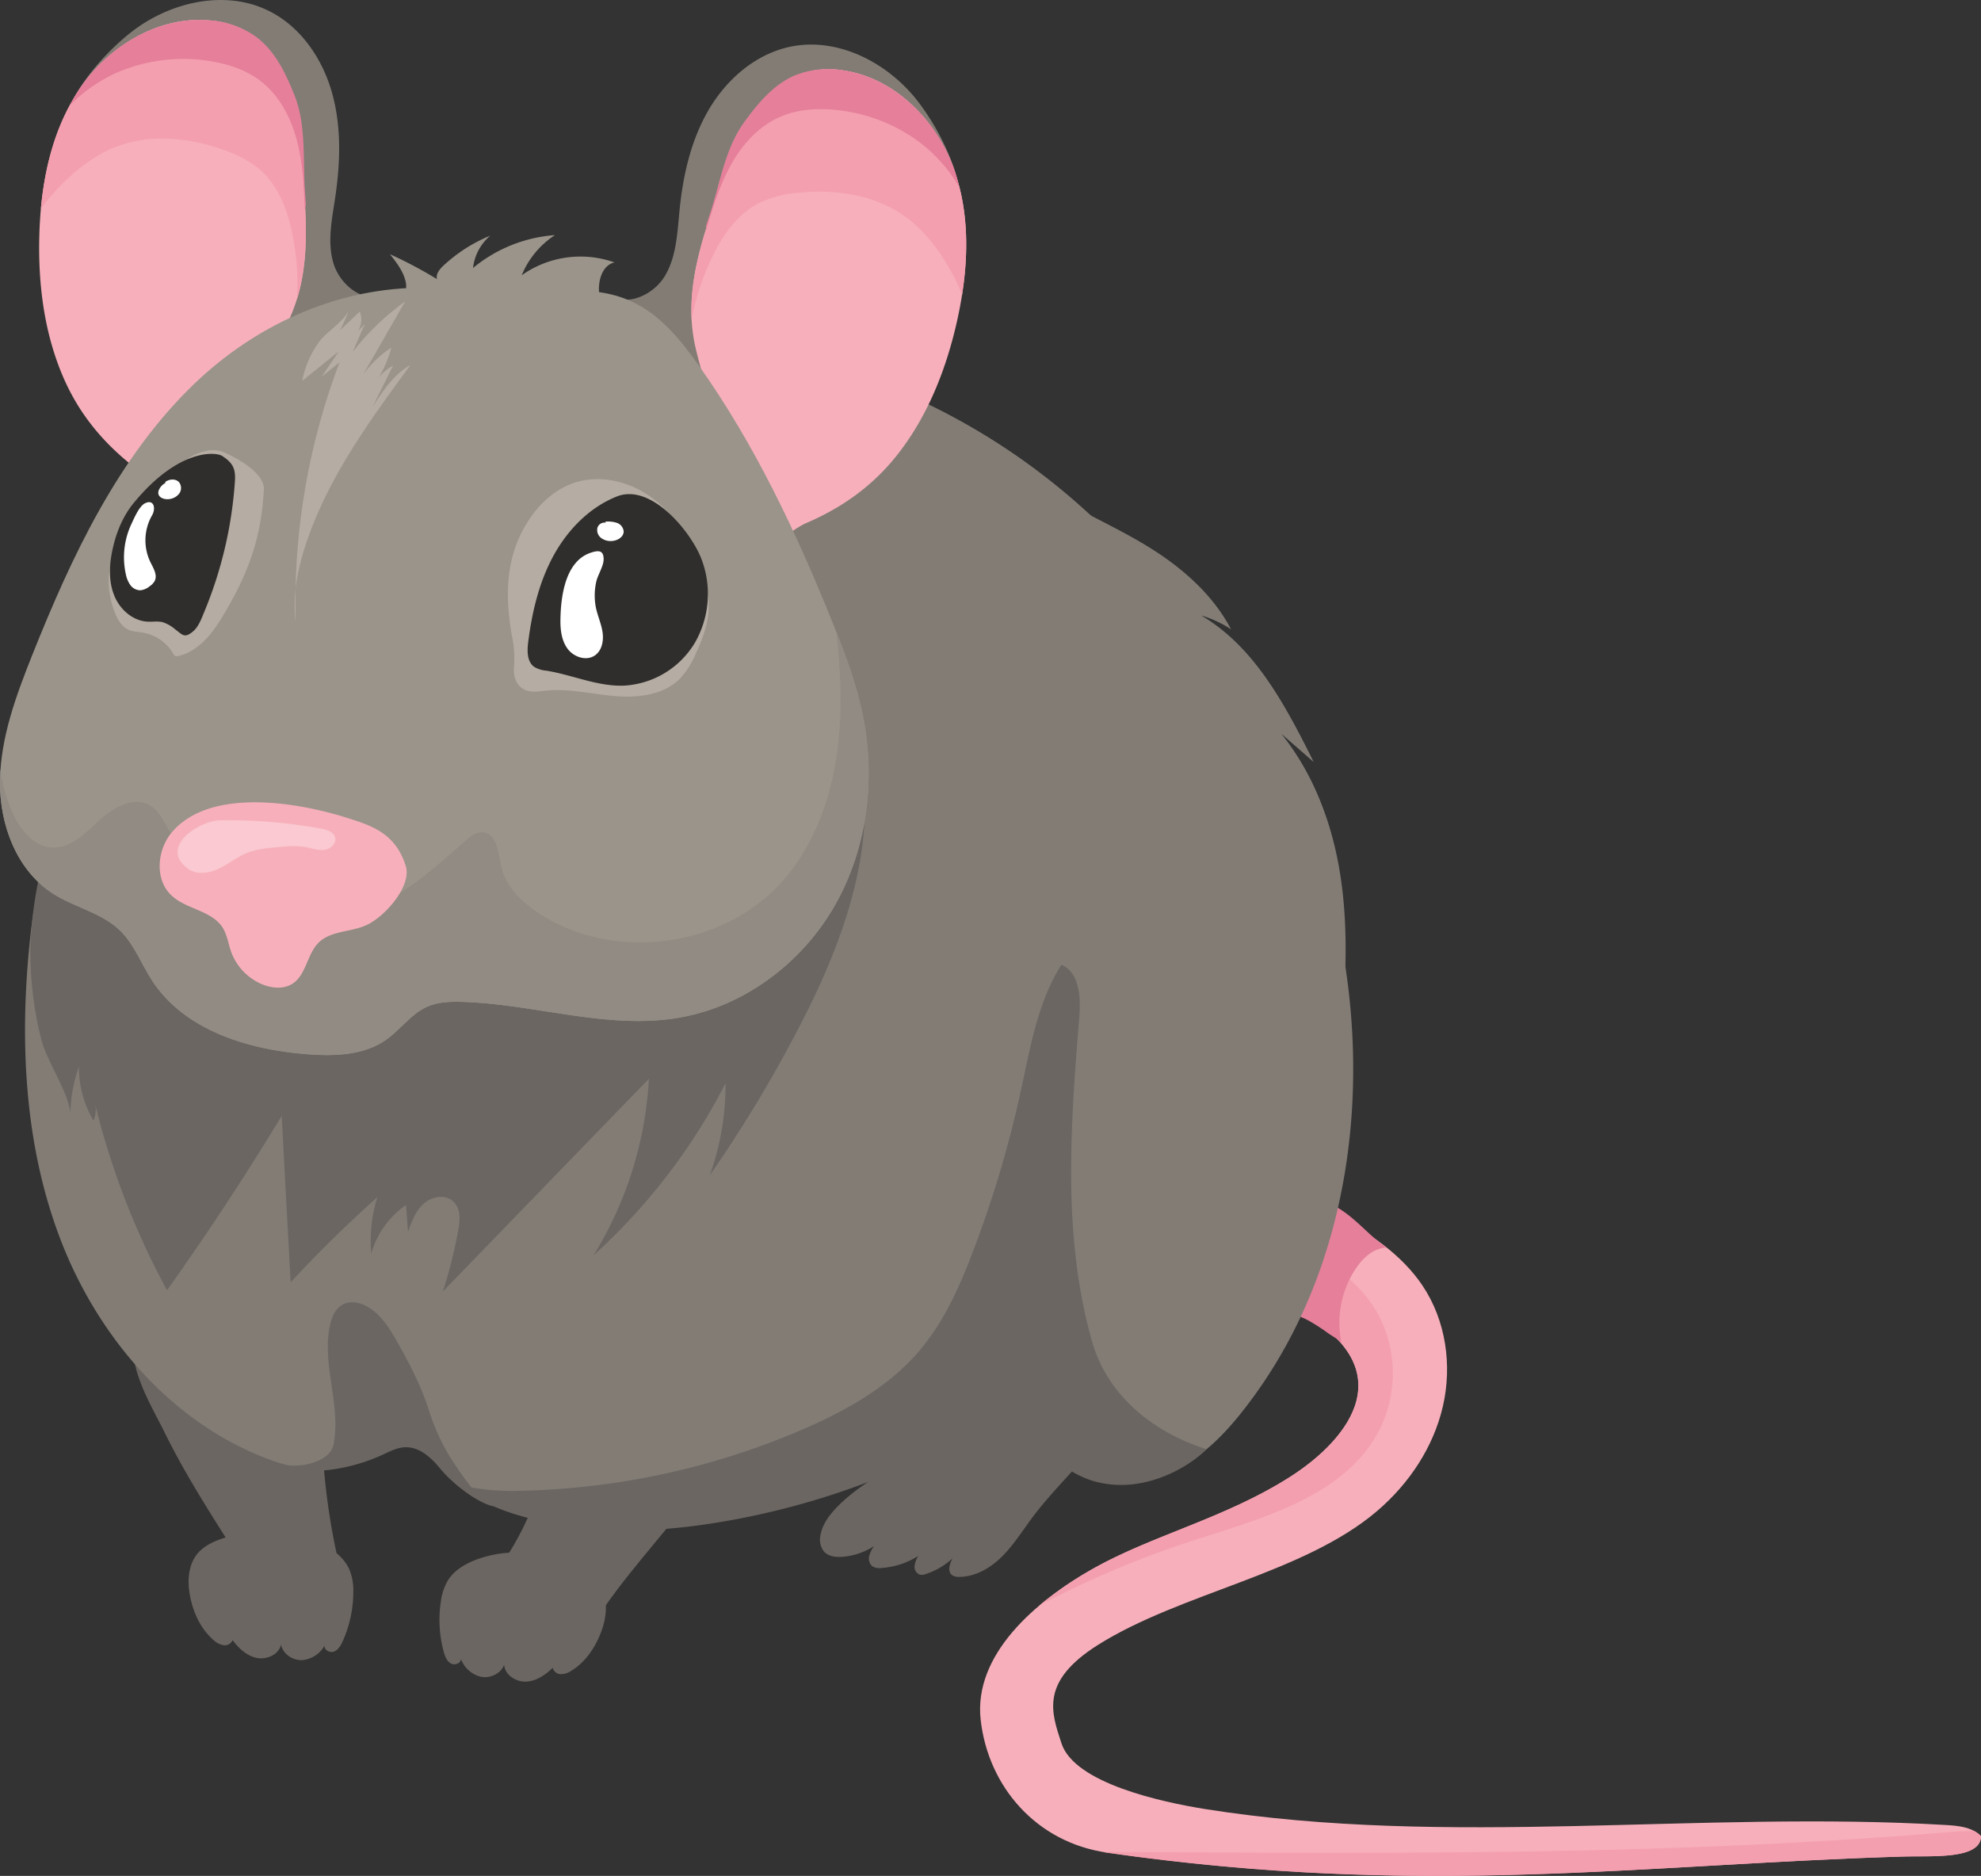 <svg xmlns="http://www.w3.org/2000/svg" width="739.91" height="700.5" viewBox="0 0 739.91 700.5"><rect x="0" y="0" width="739.91" height="700.5" fill="#333333" stroke="none"/><defs><style>.cls-1{fill:#f7b0bb;}.cls-2{fill:#f49faf;}.cls-3{fill:#e57f9a;}.cls-4{fill:#6b6662;}.cls-5{fill:#827c75;}.cls-6{fill:#9b948a;}.cls-7{fill:#918b83;}.cls-8{fill:#b5ada3;}.cls-9{fill:#302e2c;}.cls-10,.cls-11{fill:#fff;}.cls-11{opacity:0.32;}</style></defs><g id="Layer_2" data-name="Layer 2"><g id="Layer_2-2" data-name="Layer 2"><path class="cls-1" d="M531.31,480.07c8.73,13,11.13,29.72,7.63,45s-12.6,28.91-24.47,39.08C487,587.67,441.1,594.73,410.09,614.25,388.28,628,392.72,639.53,396.46,651c4.88,15,37.83,22,53.43,24.51,91.32,14.54,184.71.51,277,6,4.65.27,9.75.79,13,4.13,0,8.85-18.54,7.32-28.61,7.62-99.17,2.94-179.56,15.48-297.88-1.47-26.09-3.73-44.25-24.39-47.11-49.51-2.74-24.14,19.95-44.08,42-56.51s49.44-18.88,73.52-34.24c22.51-14.35,43.16-40.95,1.68-62.92-9.4-5-25.42,3.2-35.34-.64s-19.14-13.94-16-24.11c2.66-8.73,12.61-12.59,21.34-15.28C478.79,440.81,516.54,457.93,531.31,480.07Z"/><path class="cls-2" d="M445,575.52c26.77-8.7,57.86-16.79,70.45-42a47.13,47.13,0,0,0-.7-42.78,49.38,49.38,0,0,0-26-22.12c-16-5.91-31,7.07-41.75,18.82l1.2.51c9.92,3.84,25.94-4.33,35.34.64,41.48,22,20.83,48.57-1.68,62.92-24.08,15.36-51.37,21.77-73.52,34.24a130.56,130.56,0,0,0-20.2,13.84A356,356,0,0,1,445,575.52Z"/><path class="cls-2" d="M711.3,693.28c10.07-.3,28.61,1.23,28.61-7.62a10.57,10.57,0,0,0-2.63-1.95c-4.51,0-9,.39-13.53.76-102.38,8.35-205.25,7.71-308,7.07l-4.2,0c.61.11,1.22.21,1.84.3C531.74,708.76,612.13,696.22,711.3,693.28Z"/><path class="cls-3" d="M501.09,501.7a36.46,36.46,0,0,1,5.42-28.16c2.66-3.9,6.59-7.49,11.32-7.64-6.7-4.63-11.79-11.44-18.94-15.32a13,13,0,0,0-7-1.9,12.57,12.57,0,0,0-5.58,2c-6,3.66-10.07,9.83-12.33,16.44-2.19,6.41-3,15.06,1.9,20.5,1.67,1.85,3.34,2.23,5.67,2.73a31.29,31.29,0,0,1,9.25,4c1.83,1.09,3.6,2.3,5.33,3.55C497,498.59,500.86,500.67,501.09,501.7Z"/><path class="cls-4" d="M226.27,599.45c-5.15,7.35-9.44,8-19.51,9.27-3.22.41-6.94,0-9.25-2-2.8-2.49-19.59-9.73-17.56-12.32,15.27-19.48,21.8-35.13,24.88-54.1,1.24-7.59,2.54-15.36,6.8-22,10.75-16.78,59.12-26.2,66.54-.11,3.33,11.72-9.68,26.62-16.07,35.75C252.41,567.75,237.2,583.88,226.27,599.45Z"/><path class="cls-4" d="M224.06,610.59c-2.22,5.33-5.71,10.29-10.63,13.29a7.07,7.07,0,0,1-3.93,1.3,3.16,3.16,0,0,1-3.06-2.39c-2.73,2.67-6.12,5-9.93,5.17s-7.93-2.48-8.22-6.28c-1.21,3.29-5.12,5.13-8.57,4.49a10.59,10.59,0,0,1-7.55-6.67c0,1.68-2.37,2.49-3.83,1.65s-2.12-2.59-2.57-4.22a45.13,45.13,0,0,1-1.14-18.68,20.89,20.89,0,0,1,2.71-8.17c2.25-3.54,6-5.84,9.89-7.42a42.14,42.14,0,0,1,28.83-.7c6.74,2.16,16.43,5.64,19.2,12.72C227.27,599.8,226.11,605.68,224.06,610.59Z"/><path class="cls-4" d="M87.39,579c4.84,7.56,10.52,15.75,20.28,18.57,3.11.9,6.85,1.09,9.45-.58,3.14-2,12.45-1.51,11.57-4.69a247.6,247.6,0,0,1-8.55-62.07c0-7.69-.13-15.56-3.31-22.78-8-18.24-54.37-35-65.72-10.39-5.11,11.06,5.44,27.79,10.35,37.81C68.89,550,78.14,564.52,87.39,579Z"/><path class="cls-5" d="M11.31,349.81c-4.14,38.35-2.37,78.07,11.65,114S64.39,531.58,100.55,545c7.64,2.85,16.22,4.84,23.84,1.94,10.46-4,19.8-16.69,29.85-11.76,4.47,2.19,6.64,7.2,9.38,11.35,13,19.66,40.77,21.8,64.23,19.7a381.24,381.24,0,0,0,199.24-78.63c25.39-19.8,49-44.13,58.66-74.85,6.22-19.81,6.2-41.1,3.63-61.71-9.21-74-52.23-143.16-114.56-184.13S232,113.87,160.36,134.75c-27,7.87-53,20.41-73.68,39.46-24.58,22.64-40.09,53.12-50.54,84.47C26.3,288.18,14.65,318.84,11.31,349.81Z"/><path class="cls-4" d="M26.26,416.31a56.53,56.53,0,0,1,3.21-18,39.05,39.05,0,0,0,5.42,20.08,9.6,9.6,0,0,0,.7-5.86,290.77,290.77,0,0,0,26.79,69.28Q85,450.08,105.21,416.69q1.67,31.07,3.35,62.14,15.41-16.65,32.38-31.77a55.33,55.33,0,0,0-2.28,21.09,32.89,32.89,0,0,1,13-18.18q.36,5,.73,10c1.37-3.82,2.86-7.81,5.89-10.52s8.12-3.56,11.06-.75,2.46,7.21,1.76,11a170.34,170.34,0,0,1-5.72,22.6l77-79.48a139.86,139.86,0,0,1-20.67,65.93A225.51,225.51,0,0,0,271,404.51a100.17,100.17,0,0,1-5.88,34.37,499.54,499.54,0,0,0,35.33-59.19c17.37-34.3,30.82-74.87,16.53-110.56C308.15,247,289.69,230,269.89,216.71c-28-18.81-60.23-32-93.84-34.55S107.48,188.21,80.91,209C53.09,230.66,28,269.66,19.92,304c-4.34,18.4-9.14,36.44-8.52,55.6a133.45,133.45,0,0,0,4.21,29.21C17.55,396.25,26.35,409.31,26.26,416.31Z"/><path class="cls-5" d="M343.08,38.17c-11.21-14.71-30.25-24.62-48.31-20.64-12.9,2.85-23.66,12.36-30.26,23.8S255,66,253.75,79.16c-.81,8.21-1.17,16.84-5.42,23.9s-14.08,11.6-21,7.07c2.14,22.61,15.86,42.81,32.93,57.79C266.2,173.1,273,178,280.86,178.59c9.54.75,18.36-5,25.64-11.18A135.45,135.45,0,0,0,337.55,129c5-9.25,8.54-19.1,12.95-28.62,2.59-5.6,6.5-11.07,7.8-17.18C361.4,68.59,351.62,49.38,343.08,38.17Z"/><path class="cls-1" d="M335.09,169.9c11.45-14.49,18.38-32.13,22.4-50.15C361.67,101,362.77,81,356.24,63s-21.85-33.67-40.8-36.63A33.48,33.48,0,0,0,297,28.31c-7.89,3.43-13.64,10.37-18.7,17.32-7.17,9.83-9,22.61-12.77,34.17-5.55,16.88-9.73,33.05-5.67,50.35s11.55,34.2,9.8,51.78c-.69,6.89-2.64,14.5,1.19,20.27,8.22,12.39,22.1-3.36,30.27-6.87C314.55,189.57,326,181.43,335.09,169.9Z"/><path class="cls-2" d="M265.54,79.8c3.8-11.56,5.6-24.34,12.77-34.17,5.06-7,10.81-13.89,18.7-17.32a33.48,33.48,0,0,1,18.43-1.93c18.95,3,34.27,18.6,40.8,36.63,5.42,15,5.58,31.29,3.09,47.11A67.57,67.57,0,0,0,355,101c-4.47-8-10.17-15.44-17.69-20.64-11.21-7.74-25.59-9.75-39.14-8.35a41.42,41.42,0,0,0-14.59,3.79c-8.29,4.2-13.86,12.37-17.84,20.78a95.81,95.81,0,0,0-7.42,22.76C257.63,106,261.15,93.13,265.54,79.8Z"/><path class="cls-3" d="M265.23,79.72C269,68.16,270.84,55.38,278,45.55c5.07-6.95,10.82-13.89,18.71-17.31a33.47,33.47,0,0,1,18.43-1.94c18.95,3,34.61,18.48,41.14,36.51.78,2.15,1.46,4.85,2,7a58,58,0,0,0-13-15.27,62.22,62.22,0,0,0-32.07-13.37c-7.47-.89-15.27-.48-22.14,2.6-7.91,3.54-14,10.37-18.18,18s-6.72,16-9.21,24.27l0-1.68Q264.46,82,265.23,79.72Z"/><path class="cls-5" d="M48.62,12.31C63.09.79,84-4.16,100.51,4.12,112.32,10,120.42,21.89,124,34.6s3.13,26.25,1.18,39.31c-1.23,8.16-3,16.62-.6,24.5s10.82,14.69,18.61,12c-7.61,21.4-25.85,37.64-46.07,48-7,3.58-14.8,6.63-22.55,5.31-9.44-1.6-16.6-9.29-22.13-17.1a135.36,135.36,0,0,1-20.71-44.86c-2.58-10.2-3.61-20.62-5.55-30.93-1.14-6.06-3.6-12.32-3.36-18.56C23.41,37.33,37.59,21.09,48.62,12.31Z"/><path class="cls-1" d="M24.13,142c-7.55-16.85-9.95-35.64-9.44-54.1C15.21,68.72,19,49.06,29.78,33.18S59.2,5.87,78.3,7.64A33.4,33.4,0,0,1,95.7,14c6.81,5.25,10.68,13.38,13.89,21.36,4.55,11.28,3.17,24.12,4,36.25,1.25,17.73,1.35,34.43-6.83,50.22s-19.55,30.33-22.16,47.8c-1,6.85-1,14.71-6.12,19.37-11,10-20.6-8.67-27.67-14.07C39.24,166.1,30.15,155.4,24.13,142Z"/><path class="cls-6" d="M72.56,143.32C44,170.81,26.71,207.86,12,244.71c-6,15.09-11.8,30.7-12,47s6.25,33.48,20,42.16c8,5,17.85,7,24.65,13.46,5.45,5.22,8.11,12.65,12.25,19C69,384.74,92.68,392,114.73,393.68c10.16.78,21.11.46,29.45-5.38,5.41-3.8,9.35-9.69,15.4-12.37,4-1.79,8.62-1.93,13-1.8,27.19.79,54.27,10.51,81.08,5.9,24.29-4.18,45.86-20.42,58.1-41.82s15.41-47.46,10.39-71.6c-2.45-11.8-6.75-23.12-11.25-34.3-13.48-33.49-29-66.37-49.9-95.82-6.81-9.61-14.57-19.16-25.29-24-15-6.84-31.55-2.84-47.39-3.15-11-.23-21.77-2.13-32.8-1.88C124.34,108.15,95,121.8,72.56,143.32Z"/><path class="cls-7" d="M322.19,266.61C320,256.1,316.35,246,312.4,236c1.38,12.79,2.09,25.62,1,38.42-1.66,19.81-8,39.79-21.16,54.66-22.2,25-63.4,30.35-91.23,11.78-6.26-4.18-12.13-9.85-13.76-17.2-1.14-5.1-1.57-12.27-6.77-12.83-2.58-.28-4.86,1.55-6.81,3.27-12.43,11-25.22,22.6-41.18,27.16-26.45,7.57-56.18-7.68-69.65-31.66-1.89-3.35-3.69-7.05-7-8.92-6.13-3.44-13.65,1-18.8,5.73s-10.77,10.54-17.78,10.09c-6.83-.44-11.76-6.73-14.57-13A55.3,55.3,0,0,1,.29,287.91c0-.25-.06-.52-.07-.79-.12,1.51-.2,3-.22,4.54-.19,16.25,6.25,33.48,20,42.16,8,5,17.85,7,24.65,13.46,5.45,5.22,8.11,12.65,12.25,19C69,384.74,92.68,392,114.73,393.68c10.16.78,21.11.46,29.45-5.38,5.41-3.8,9.35-9.69,15.4-12.37,4-1.79,8.62-1.93,13-1.8,27.19.79,54.28,10.51,81.08,5.9,24.29-4.18,45.86-20.42,58.1-41.82S327.21,290.75,322.19,266.61Z"/><path class="cls-1" d="M64.24,310.75c-5.64,6.62-6.54,17.69-.19,23.64,5.56,5.21,15,5.57,19.1,12,1.71,2.72,2.11,6,3.19,9.05a20.85,20.85,0,0,0,12.28,12.39c3.44,1.26,7.51,1.51,10.6-.47,5.2-3.31,5.42-11.08,9.83-15.39,4.6-4.5,12.09-3.84,17.92-6.56,7-3.25,16.87-14.64,14.59-22-3.91-12.51-13.14-15.24-22.51-18.18C111.48,299.74,78.62,293.87,64.24,310.75Z"/><path class="cls-8" d="M191.7,206.83a46.22,46.22,0,0,1,5.48-12.13c4.1-6.43,10-11.95,17.23-14.38,9.33-3.15,20-.75,28.07,4.84s13.9,14,17.88,23c2.89,6.56,4.93,13.72,4.23,20.86-.52,5.22-2.48,10.18-4.67,14.95a32.72,32.72,0,0,1-5.7,9.19c-6,6.28-15.65,7.5-24.33,6.79s-17.32-2.94-26-2.05c-2.29.24-4.65.68-6.86.06-3.94-1.11-5.41-5.1-5.05-8.78a40.18,40.18,0,0,0-.81-11.94C189.41,227.22,188.85,216.74,191.7,206.83Z"/><path class="cls-9" d="M230.38,185.4c-10.36,4.12-18.56,12.65-23.84,22.46s-7.85,20.88-9.26,31.93c-.42,3.32-.46,7.3,2.25,9.25a10.55,10.55,0,0,0,4.61,1.42c9.69,1.58,19,5.91,28.82,5.58A33,33,0,0,0,259.56,240,36.61,36.61,0,0,0,262,208.75C258.09,198.54,243.18,180.3,230.38,185.4Z"/><path class="cls-8" d="M43.11,229.27c1,2.37,2.45,4.75,4.79,5.84,1.67.78,3.58.79,5.4,1.1a16.68,16.68,0,0,1,10.55,6.52c.63.86,1.12,2.49,2.18,2.32,9-1.49,14.94-11.34,17-14.71C93.91,212.48,97.66,199,98.56,182.83c.33-6-9.58-11.62-15.08-14a11.31,11.31,0,0,0-7.14-.3C70.4,170,65.58,174.39,62,179.33s-6.29,10.49-9.66,15.6c-3.08,4.64-8.42,8.49-10.3,13.67C39.66,215.05,40.48,223.06,43.11,229.27Z"/><path class="cls-9" d="M76.16,228.83a154.47,154.47,0,0,0,11.58-49c.33-4.76-.72-6.94-4.72-9.55-2.44-1.59-16.26-2.85-33,17.44-4.6,5.57-7.22,12.64-8.42,19.76-.89,5.25-.82,10.83,1.4,15.67s6.9,8.77,12.21,9c1.83.08,3.69-.25,5.46.17a13.3,13.3,0,0,1,4.61,2.57c3,2.28,3.62,3.49,6.7,1C74,234.3,75.22,231.16,76.16,228.83Z"/><path class="cls-10" d="M209.33,231.12c-.08,3.88.35,8,2.66,11.13s7,4.72,10.22,2.49c2.64-1.83,3.32-5.51,2.84-8.69s-1.87-6.14-2.51-9.29a23.61,23.61,0,0,1,.1-9.25c.52-2.69,2.8-6,2.82-8.65,0-3.39-1.86-3.46-4.9-2.43C211.13,209.62,209.48,222.67,209.33,231.12Z"/><path class="cls-10" d="M47,214.43a10.47,10.47,0,0,0,1.65,4,4.73,4.73,0,0,0,3.7,2,6.37,6.37,0,0,0,3.54-1.5,5.8,5.8,0,0,0,1.87-1.95c1.15-2.24-.47-4.81-1.58-7.06a18.78,18.78,0,0,1,.63-17.51c1.41-2.4.8-6.11-2.61-4.49-2.19,1.05-4.08,5.55-5.06,7.63A29.3,29.3,0,0,0,47,214.43Z"/><path class="cls-10" d="M61.71,180.4a5.24,5.24,0,0,0-2.26,2.35,2.76,2.76,0,0,0-.32,1.51c.17,1.53,2.06,2.24,3.6,2.15a5.53,5.53,0,0,0,4.13-2,3.51,3.51,0,0,0,0-4.35c-1.25-1.38-3.58-1.2-5.09-.13Z"/><path class="cls-10" d="M226.25,195.19a2.75,2.75,0,0,0-3.13,2,3.74,3.74,0,0,0,1.37,3.68,5.9,5.9,0,0,0,3.89,1.16c2.16-.06,4.61-1.47,4.56-3.63a3.76,3.76,0,0,0-2.58-3.17,10.84,10.84,0,0,0-4.29-.43Z"/><path class="cls-2" d="M113.62,71.64c-.86-12.13.52-25-4-36.25-3.22-8-7.09-16.11-13.9-21.36A33.4,33.4,0,0,0,78.3,7.64C59.2,5.87,40.53,17.29,29.78,33.18c-8.92,13.18-13.06,29-14.52,44.92a67.31,67.31,0,0,1,6.41-7.77C28,63.69,35.3,57.84,43.86,54.65c12.77-4.76,27.2-3.19,40,1.48a41.64,41.64,0,0,1,13.22,7.23c7,6.11,10.41,15.39,12.21,24.52a95.63,95.63,0,0,1,1.63,23.88C114.87,99,114.61,85.64,113.62,71.64Z"/><path class="cls-3" d="M113.93,71.64c-.85-12.13.52-25-4-36.25-3.21-8-7.09-16.11-13.9-21.36a33.37,33.37,0,0,0-17.4-6.39C59.51,5.87,40.53,17.09,29.79,33c-1.28,1.9-2.61,4.35-3.7,6.35A57.86,57.86,0,0,1,42.43,27.68,62.32,62.32,0,0,1,76.8,22.57c7.46,1,14.93,3.27,20.83,7.93,6.81,5.37,11,13.48,13.24,21.86s2.61,17.12,3,25.78c.13-.54.25-1.09.38-1.63C114.15,74.9,114.05,73.27,113.93,71.64Z"/><path class="cls-11" d="M70.22,324.41c3.23,2.38,7.83,1.72,11.45,0s6.78-4.36,10.49-5.87c3.42-1.39,7.14-1.77,10.81-2.13,3.85-.37,7.77-.74,11.57,0,2.21.43,4.42,1.24,6.66.94s4.47-2.32,4-4.51-3.09-3-5.28-3.39a189.39,189.39,0,0,0-37.81-3.11C74.54,306.48,59.13,316.2,70.22,324.41Z"/><path class="cls-5" d="M335.75,279.74c-10.7,18.37-13.74,40.19-14.26,61.44a297.85,297.85,0,0,0,62.7,189.27c7.08,9,15.26,18,26.22,21.47,10.42,3.26,22,.83,31.51-4.6S459,533.69,465.64,525C509.86,467.33,515,386.17,492,317.24c-7.75-23.21-18.9-46.09-37.3-62.22-17-14.94-45.39-25.66-67.41-15.92C368.19,247.55,346.38,261.47,335.75,279.74Z"/><path class="cls-4" d="M265.1,569a287,287,0,0,0,105-37.93,6.4,6.4,0,0,1,3.36-1.24,6.5,6.5,0,0,1,3.63,1.82c9.39,7.5,20.67,18.7,32.31,21.7,19.41,5,36.75-7.33,41.23-12.19-19.93-6.25-37-20.07-42.73-40.16-11.13-39.07-8.1-80.59-4.79-121.07.6-7.4.15-16.71-6.65-19.69-8.89,14-11.64,30.94-15.18,47.16a416.8,416.8,0,0,1-17.8,59.75c-5,13.24-10.9,26.44-20.08,37.24-11.61,13.68-27.81,22.64-44.3,29.7a281.27,281.27,0,0,1-105,22.61,88.23,88.23,0,0,1-21.87-2c10.3,10,29.79,13.78,43.52,15.53C232.14,572.38,248.82,571.51,265.1,569Z"/><path class="cls-4" d="M124.58,539.43c2.92-14.66-4.53-30-1.32-44.56.67-3.08,2-6.31,4.85-7.77,2.64-1.37,5.92-.8,8.57.56,5.3,2.73,8.65,8.1,11.6,13.28,4.8,8.45,9.26,17.16,12.17,26.44a76.92,76.92,0,0,0,8.19,17.6c8.22,12.47,10.57,14.36,15.71,17.57-7-1.61-16.37-9.76-19.73-13.89s-7.73-8.3-13.06-8.21c-3.12,0-6,1.57-8.83,2.87A67.32,67.32,0,0,1,122.05,549c-6.16.66-12.75.37-18-2.92C108.58,548.93,123.08,546.92,124.58,539.43Z"/><path class="cls-4" d="M71.35,597.7c1.36,5.6,4.05,11,8.44,14.77a7.2,7.2,0,0,0,3.69,1.89,3.18,3.18,0,0,0,3.4-1.89c2.28,3.06,5.27,5.87,9,6.64s8.22-1.22,9.09-4.93c.7,3.43,4.27,5.86,7.78,5.76a10.58,10.58,0,0,0,8.48-5.43c-.26,1.67,2,2.83,3.54,2.22s2.49-2.22,3.19-3.76a45,45,0,0,0,4-18.28,20.77,20.77,0,0,0-1.42-8.5c-1.67-3.84-5-6.69-8.62-8.85a42.13,42.13,0,0,0-28.37-5.15c-7,1.1-17.11,3-20.94,9.6C69.84,586.54,70.08,592.53,71.35,597.7Z"/><path class="cls-6" d="M151.47,105c-.91-3.8-3.39-7-5.81-10.06a164.47,164.47,0,0,1,17.56,9.29c-.52-1.86.95-3.65,2.36-5A57.81,57.81,0,0,1,183.12,88a18.6,18.6,0,0,0-6.44,12.07,54.06,54.06,0,0,1,30.59-12.27,32.63,32.63,0,0,0-12.41,15A37.93,37.93,0,0,1,229.52,98c-4.55,1-6.2,6.78-5.75,11.42s2.13,9.38.82,13.86c-1.57,5.34-6.89,8.59-12,10.85-16.94,7.52-37.61,9.33-53.48-.25-4.91-3-10.33-8.15-10.75-14.27C148,114.28,152.82,110.67,151.47,105Z"/><path class="cls-5" d="M434.41,207.78C444.7,214.91,454,223.89,459.8,235a41.15,41.15,0,0,0-11.11-5.15c20.11,11.83,31.56,33.84,42,54.72L478.57,274C491,289.4,498,308.66,500.83,328.2s1.89,39.45-.23,59.09c-6.57-19.85-13.23-39.88-24-57.79-13.37-22.21-32.51-40.26-49.23-60.08-11.57-13.73-22.19-28.77-28.41-45.74-2.93-8-5.81-17.55-5.17-26.15.73-9.65,6.46-8.75,13.35-5.17C416.41,197.17,425.8,201.81,434.41,207.78Z"/><path class="cls-4" d="M329.78,549.7c-6.14,4-12.32,8-17.39,13.33-2.85,3-5.4,6.5-6,10.57a7.17,7.17,0,0,0,1.41,5.82c1.7,1.85,4.51,2.14,7,1.92a25.47,25.47,0,0,0,11.69-4,10.87,10.87,0,0,0-1.85,3.79,3.75,3.75,0,0,0,1.25,3.81,5.11,5.11,0,0,0,3.28.59A29.26,29.26,0,0,0,343,581a9,9,0,0,0-1.4,3.83,3.07,3.07,0,0,0,2,3.21,4.2,4.2,0,0,0,2.26-.27,27.3,27.3,0,0,0,9.92-5.84c-1.07,2-2,4.86-.19,6.25a4.3,4.3,0,0,0,2.64.67c6.12,0,11.81-3.37,16.13-7.7s7.57-9.59,11.24-14.49c6.92-9.26,15.37-17.26,22.63-26.26,2.69-3.34,5.27-6.9,6.48-11s.87-8.91-1.86-12.22c-2.26-2.75-5.77-4.11-9.22-5a49.22,49.22,0,0,0-13.24-1.51c-5.43.12-9.42,2-12.44,6.38-3.32,4.88-8.35,7.29-13.31,10.4Q347.16,538.42,329.78,549.7Z"/><path class="cls-8" d="M112.89,142.22l13.63-11-6.35,9.42,6.65-5.31a253.19,253.19,0,0,0-16.38,96.91c-1.27-9.58.64-19.32,3.63-28.51,8.08-24.84,23.78-46.38,39.24-67.44-6.24,3.5-10.35,9.76-14.22,15.78q3.87-7.77,7.72-15.54a18.87,18.87,0,0,0-5.38,4.48,43.58,43.58,0,0,0,4.76-11.2A38.62,38.62,0,0,0,135.56,140q7.89-13.71,15.76-27.43a95.92,95.92,0,0,0-19.59,18.85q2.25-5.2,4.51-10.4l-2.68,2.81a8.07,8.07,0,0,0,.82-7.47l-7.41,7a53.06,53.06,0,0,0,3.38-7.77c-1.39,4-7.91,8.09-10.56,11.29A35.93,35.93,0,0,0,112.89,142.22Z"/></g></g></svg>